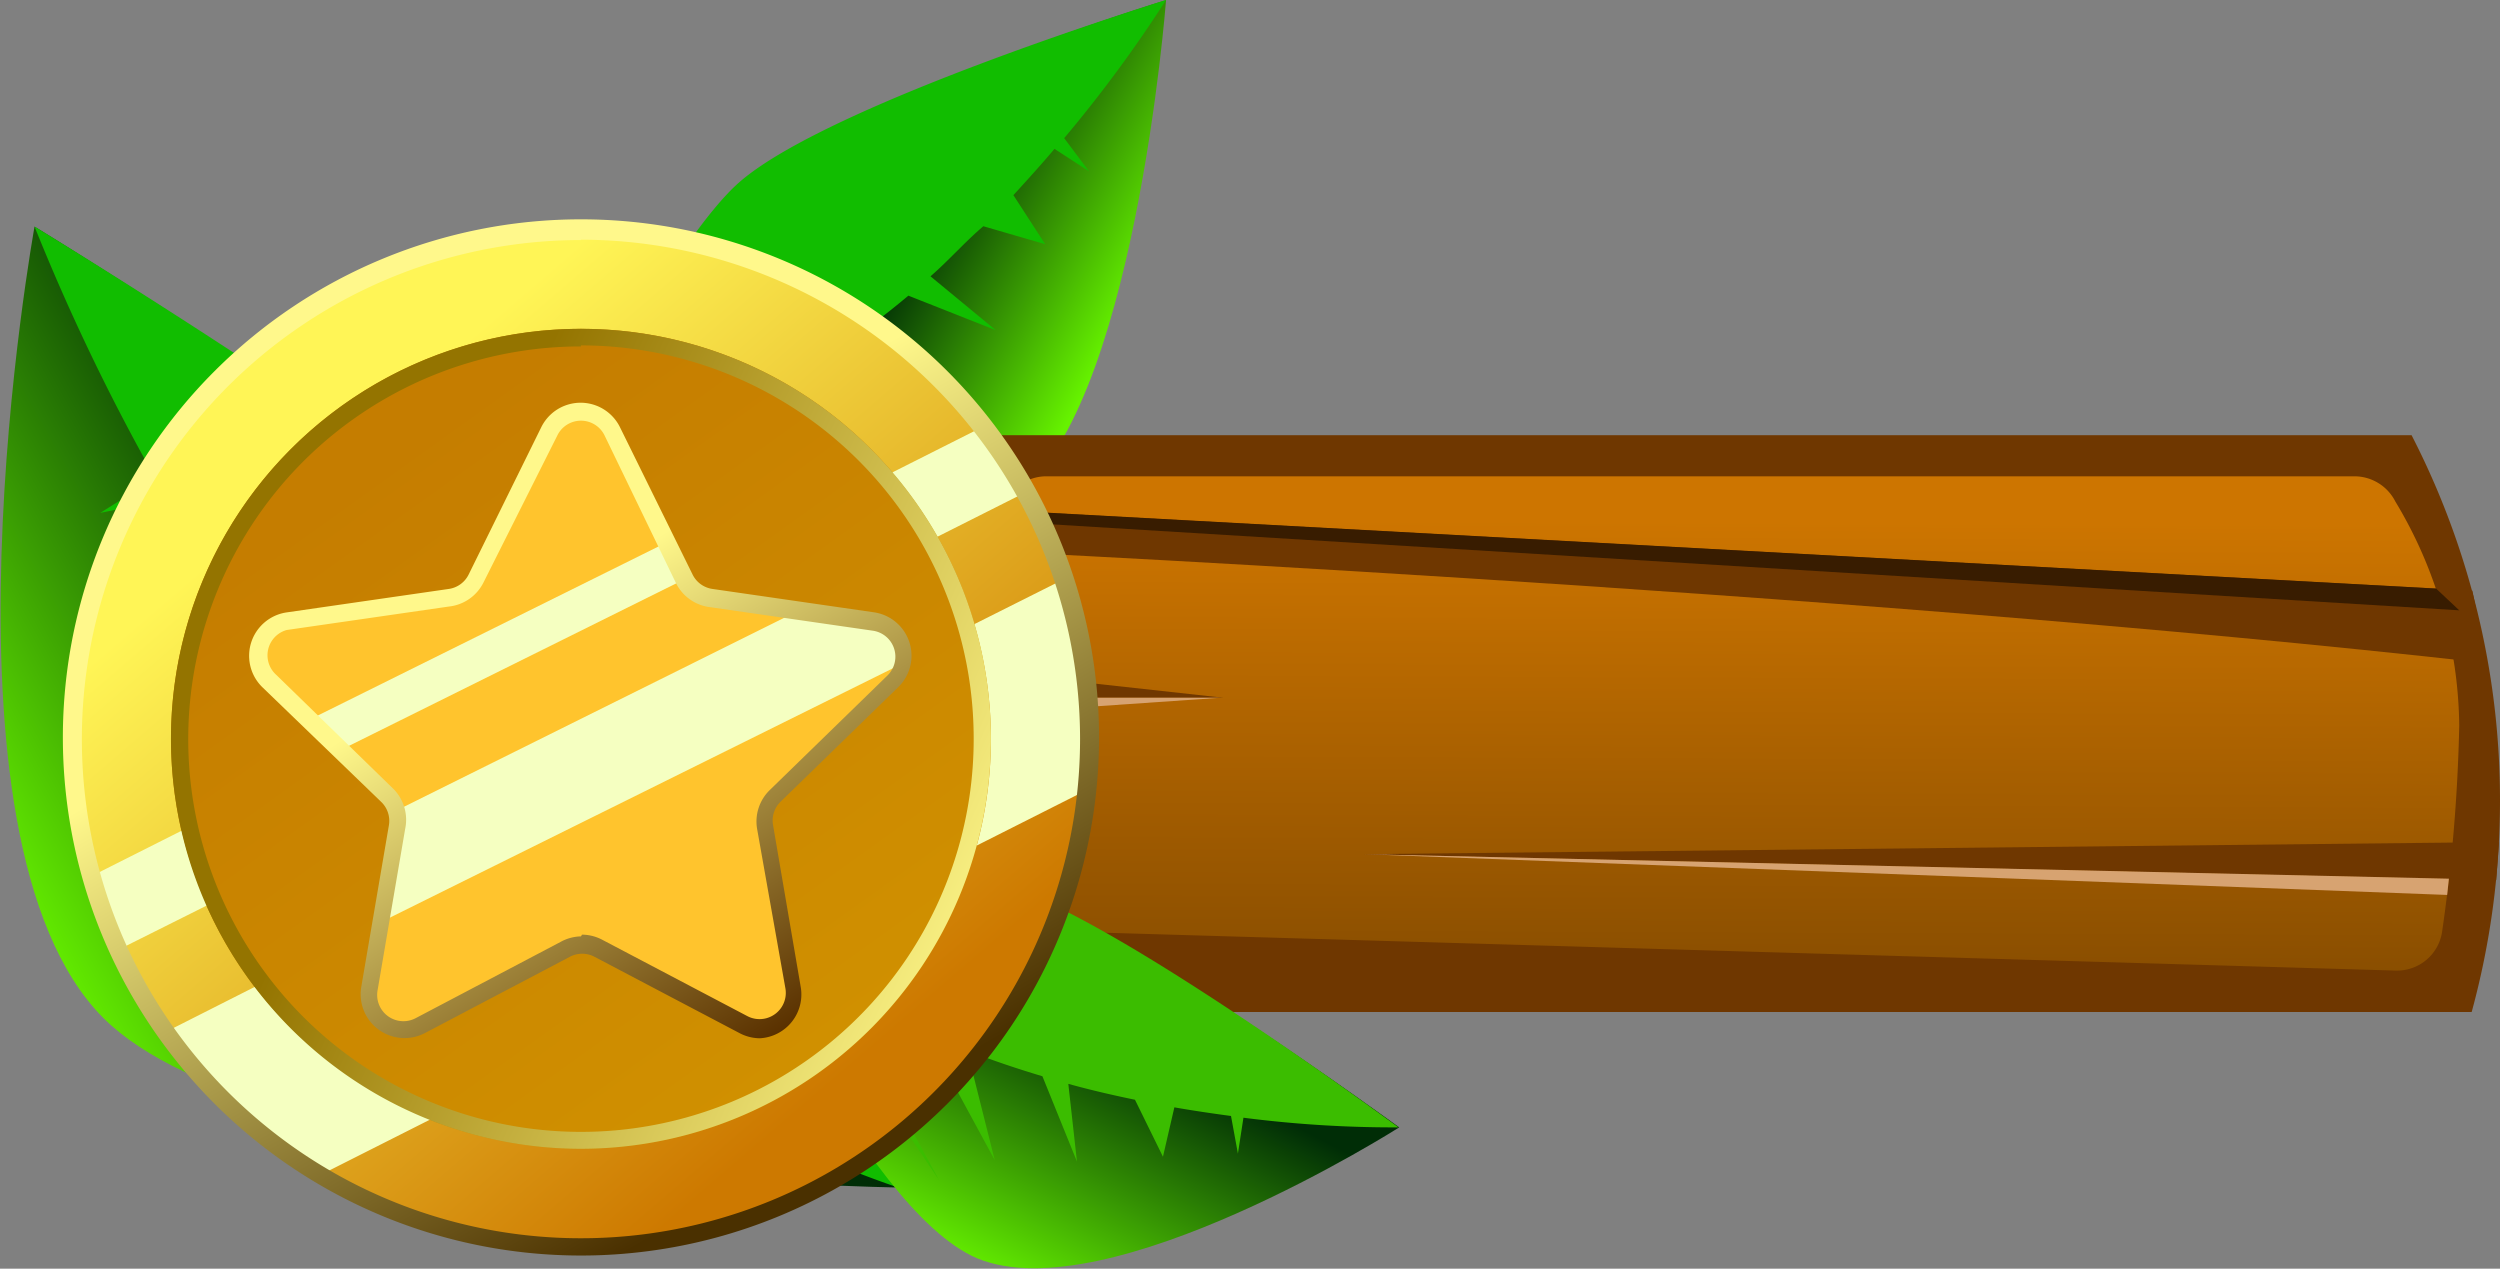 <svg xmlns="http://www.w3.org/2000/svg" xmlns:xlink="http://www.w3.org/1999/xlink" viewBox="0 0 72.38 36.73"><rect x="0" y="0" width="72.38" height="36.73" fill="#808080" stroke="none"/><defs><style>.cls-1{fill:url(#Безымянный_градиент_74);}.cls-2{fill:#11bd00;}.cls-3{fill:url(#Безымянный_градиент_74-2);}.cls-4{fill:#6f3700;}.cls-5{fill:url(#Безымянный_градиент_8);}.cls-6{fill:#381c00;}.cls-7{fill:#d7a371;}.cls-8{fill:url(#Безымянный_градиент_74-3);}.cls-9{fill:#3bbd00;}.cls-10{fill:url(#Безымянный_градиент_66);}.cls-11{fill:url(#Безымянный_градиент_103);}.cls-12{fill:#ffc42d;}.cls-13{fill:#f5ffc1;}.cls-14{fill:url(#Безымянный_градиент_87);}.cls-15{fill:url(#Безымянный_градиент_69);}.cls-16{fill:url(#Безымянный_градиент_79);}</style><linearGradient id="Безымянный_градиент_74" x1="32.72" y1="26.39" x2="41.49" y2="16.34" gradientTransform="translate(-21.13 -8.25) rotate(19.5)" gradientUnits="userSpaceOnUse"><stop offset="0" stop-color="#66f200"/><stop offset="1" stop-color="#002d06"/></linearGradient><linearGradient id="Безымянный_градиент_74-2" x1="31.99" y1="10.21" x2="26.2" y2="7.08" gradientTransform="matrix(1, 0, 0, 1, 0, 0)" xlink:href="#Безымянный_градиент_74"/><linearGradient id="Безымянный_градиент_8" x1="49.36" y1="15.08" x2="49.3" y2="30.18" gradientUnits="userSpaceOnUse"><stop offset="0" stop-color="#cd7500"/><stop offset="1" stop-color="#7f4800"/></linearGradient><linearGradient id="Безымянный_градиент_74-3" x1="27" y1="36.29" x2="30.75" y2="29.08" gradientTransform="matrix(1, 0, 0, 1, 0, 0)" xlink:href="#Безымянный_градиент_74"/><linearGradient id="Безымянный_градиент_66" x1="9.71" y1="13.1" x2="24.84" y2="30.73" gradientUnits="userSpaceOnUse"><stop offset="0" stop-color="#fff556"/><stop offset="1" stop-color="#cd7900"/></linearGradient><linearGradient id="Безымянный_градиент_103" x1="24.76" y1="32.46" x2="11.02" y2="13.3" gradientUnits="userSpaceOnUse"><stop offset="0" stop-color="#d19200"/><stop offset="1" stop-color="#c57d00"/></linearGradient><linearGradient id="Безымянный_градиент_87" x1="14.8" y1="18.26" x2="22.34" y2="30.02" gradientUnits="userSpaceOnUse"><stop offset="0" stop-color="#fff88b"/><stop offset="1" stop-color="#5a3100"/></linearGradient><linearGradient id="Безымянный_градиент_69" x1="14.07" y1="16.62" x2="23.59" y2="33.1" gradientUnits="userSpaceOnUse"><stop offset="0" stop-color="#fff88b"/><stop offset="1" stop-color="#4a3000"/></linearGradient><linearGradient id="Безымянный_градиент_79" x1="29.1" y1="26.96" x2="11.79" y2="19.1" gradientUnits="userSpaceOnUse"><stop offset="0" stop-color="#fff88b"/><stop offset="1" stop-color="#947400"/></linearGradient></defs><title>Ресурс 3</title><g id="Слой_2" data-name="Слой 2"><g id="Слой_2-2" data-name="Слой 2"><path class="cls-1" d="M1,6.56S-2.22,24.28,3,29.48c4.66,4.65,23,4.9,23,4.9s-3.53-10.49-6.13-13.84C16.2,15.86,1,6.56,1,6.56Z"/><path class="cls-2" d="M4.5,13.85A61.42,61.42,0,0,1,1,6.56S16.7,16.07,20.34,20.76C22.94,24.1,26,34.38,26,34.38a26.06,26.06,0,0,1-3.74-1.6h0l-14.74-3,11.93,1.36h0a36,36,0,0,1-4.52-3.61l-7.5-.81,5.84-.83c-1-1-1.88-2.05-2.74-3.11l-4.78,0,3.92-1.13c-.74-1-1.44-1.93-2.09-2.89l-3.31-.22L6.39,17c-.56-.88-1.07-1.73-1.54-2.55l-1.95.4Z"/><path class="cls-3" d="M33.76,0s-.92,12.08-4.45,14.4C26.15,16.46,16.41,13,16.41,13s3.42-6.07,5.28-7.71C24.31,2.95,33.76,0,33.76,0Z"/><path class="cls-2" d="M30.81,4a38.31,38.31,0,0,0,2.95-4S24,3,21.4,5.28c-1.87,1.64-5,7.67-5,7.67a11.63,11.63,0,0,0,2.22-.28h0l8.26,1-6.52-1.51h0a17.28,17.28,0,0,0,2.93-1.43l4.1,1-3-1.71c.66-.46,1.3-.95,1.91-1.46l2.53,1L26.94,8c.54-.47,1-1,1.53-1.45l1.79.52-.92-1.42c.42-.46.82-.9,1.19-1.34l1,.65Z"/><path class="cls-4" d="M72.38,23.19A23.1,23.1,0,0,0,69.82,12.6H28.53a23.2,23.2,0,0,0-1.74,16.7H71.56A23.22,23.22,0,0,0,72.38,23.19Z"/><path class="cls-5" d="M71.2,21a12.82,12.82,0,0,0-1.85-6.48,1.33,1.33,0,0,0-1.18-.73H30.3a1.31,1.31,0,0,0-1.19.75,18.19,18.19,0,0,0-1.25,11.32,1.34,1.34,0,0,0,1.26,1.06L69.35,28.1A1.32,1.32,0,0,0,70.7,27,48.27,48.27,0,0,0,71.2,21Z"/><path class="cls-4" d="M27.58,14.7l44,2.4L72,19.2c-18.89-2.13-44.89-3.32-44.89-3.32Z"/><polygon class="cls-6" points="28.98 14.77 70.53 17.04 71.2 17.67 28.47 15.06 28.98 14.77"/><polygon class="cls-4" points="26.31 19.2 35.41 20.2 26.16 20.2 26.31 19.2"/><polygon class="cls-4" points="72.35 24.38 39.48 24.73 72.27 25.48 72.35 24.38"/><polygon class="cls-7" points="35.35 20.2 27.55 20.2 27.51 20.74 35.35 20.2"/><polygon class="cls-7" points="39.48 24.73 70.9 25.44 70.85 25.91 39.48 24.73"/><path class="cls-8" d="M40.51,32.64S32.07,38,28.29,36.43C24.92,35,20.92,25.66,20.92,25.66s6.14-.4,8.41.23C32.51,26.77,40.51,32.64,40.51,32.64Z"/><path class="cls-9" d="M36,32.36a34.16,34.16,0,0,0,4.49.28s-8.21-6.08-11.39-7c-2.27-.63-8.19,0-8.19,0a14.48,14.48,0,0,0,1.61,1.59h0l4.67,6.94L24,28.34h0A20,20,0,0,0,26.8,29.9l2,3.69L28,30.41c.72.29,1.45.53,2.18.75l1,2.47-.25-2.25c.65.18,1.3.33,1.93.46l.81,1.65L34,32.06c.57.1,1.12.18,1.64.25l.2,1.09Z"/><circle class="cls-10" cx="16.82" cy="21.39" r="14.7"/><circle class="cls-11" cx="16.82" cy="21.39" r="11.87"/><path class="cls-12" d="M17.73,12.49l2.1,4.26a1,1,0,0,0,.76.56l4.7.68a1,1,0,0,1,.56,1.73L22.46,23a1,1,0,0,0-.29.9l.8,4.68a1,1,0,0,1-1.47,1.07l-4.2-2.21a1,1,0,0,0-.95,0l-4.2,2.21a1,1,0,0,1-1.47-1.07l.8-4.68a1,1,0,0,0-.29-.9l-3.4-3.31A1,1,0,0,1,8.34,18l4.7-.68a1,1,0,0,0,.76-.56l2.1-4.26A1,1,0,0,1,17.73,12.49Z"/><polygon class="cls-13" points="19.31 15.7 8.93 20.85 9.83 21.73 19.84 16.76 19.31 15.7"/><path class="cls-13" d="M25.3,18l-2.18-.32L11.45,23.48a1,1,0,0,1,0,.47L11,26.71,26.15,19.2A1,1,0,0,0,25.3,18Z"/><path class="cls-14" d="M22,30.06a1.27,1.27,0,0,1-.59-.15l-4.2-2.21a.76.76,0,0,0-.71,0l-4.2,2.21a1.27,1.27,0,0,1-1.84-1.34l.8-4.68a.76.76,0,0,0-.22-.67L7.6,19.9a1.27,1.27,0,0,1,.7-2.17l4.7-.68a.76.76,0,0,0,.57-.42l2.1-4.26a1.27,1.27,0,0,1,2.28,0l2.1,4.26a.76.76,0,0,0,.57.42l4.7.68A1.27,1.27,0,0,1,26,19.9l-3.4,3.31a.76.76,0,0,0-.22.67l.8,4.68A1.27,1.27,0,0,1,22,30.06Zm-5.15-3a1.27,1.27,0,0,1,.59.15l4.2,2.21a.76.76,0,0,0,1.1-.8L21.92,24a1.27,1.27,0,0,1,.37-1.13l3.4-3.31a.76.76,0,0,0-.42-1.3l-4.7-.68a1.27,1.27,0,0,1-1-.7L17.5,12.6a.76.76,0,0,0-1.36,0L14,16.86a1.27,1.27,0,0,1-1,.7l-4.7.68A.76.76,0,0,0,8,19.54l3.4,3.31A1.27,1.27,0,0,1,11.73,24l-.8,4.68a.76.76,0,0,0,1.1.8l4.2-2.21A1.27,1.27,0,0,1,16.82,27.11Z"/><path class="cls-13" d="M27.14,15.54l2.54-1.28a14.72,14.72,0,0,0-1.25-1.89l-2.6,1.31A11.93,11.93,0,0,1,27.14,15.54Z"/><path class="cls-13" d="M28.69,21.4a11.83,11.83,0,0,1-.41,3.08l3.17-1.6q.07-.73.07-1.48a14.68,14.68,0,0,0-.74-4.62l-2.57,1.29A11.83,11.83,0,0,1,28.69,21.4Z"/><path class="cls-13" d="M5.26,24.05,2.66,25.36a14.6,14.6,0,0,0,.78,2.13L6,26.21A11.77,11.77,0,0,1,5.26,24.05Z"/><path class="cls-13" d="M7.38,28.57l-2.57,1.3A14.77,14.77,0,0,0,9.31,34l3.17-1.6A11.92,11.92,0,0,1,7.38,28.57Z"/><path class="cls-15" d="M16.82,36.35a15,15,0,1,1,15-15A15,15,0,0,1,16.82,36.35Zm0-29.4A14.45,14.45,0,1,0,31.27,21.39,14.46,14.46,0,0,0,16.82,6.94Z"/><path class="cls-16" d="M16.82,33.26A11.87,11.87,0,1,1,28.69,21.39,11.88,11.88,0,0,1,16.82,33.26Zm0-23.23A11.37,11.37,0,1,0,28.19,21.39,11.38,11.38,0,0,0,16.82,10Z"/></g></g></svg>